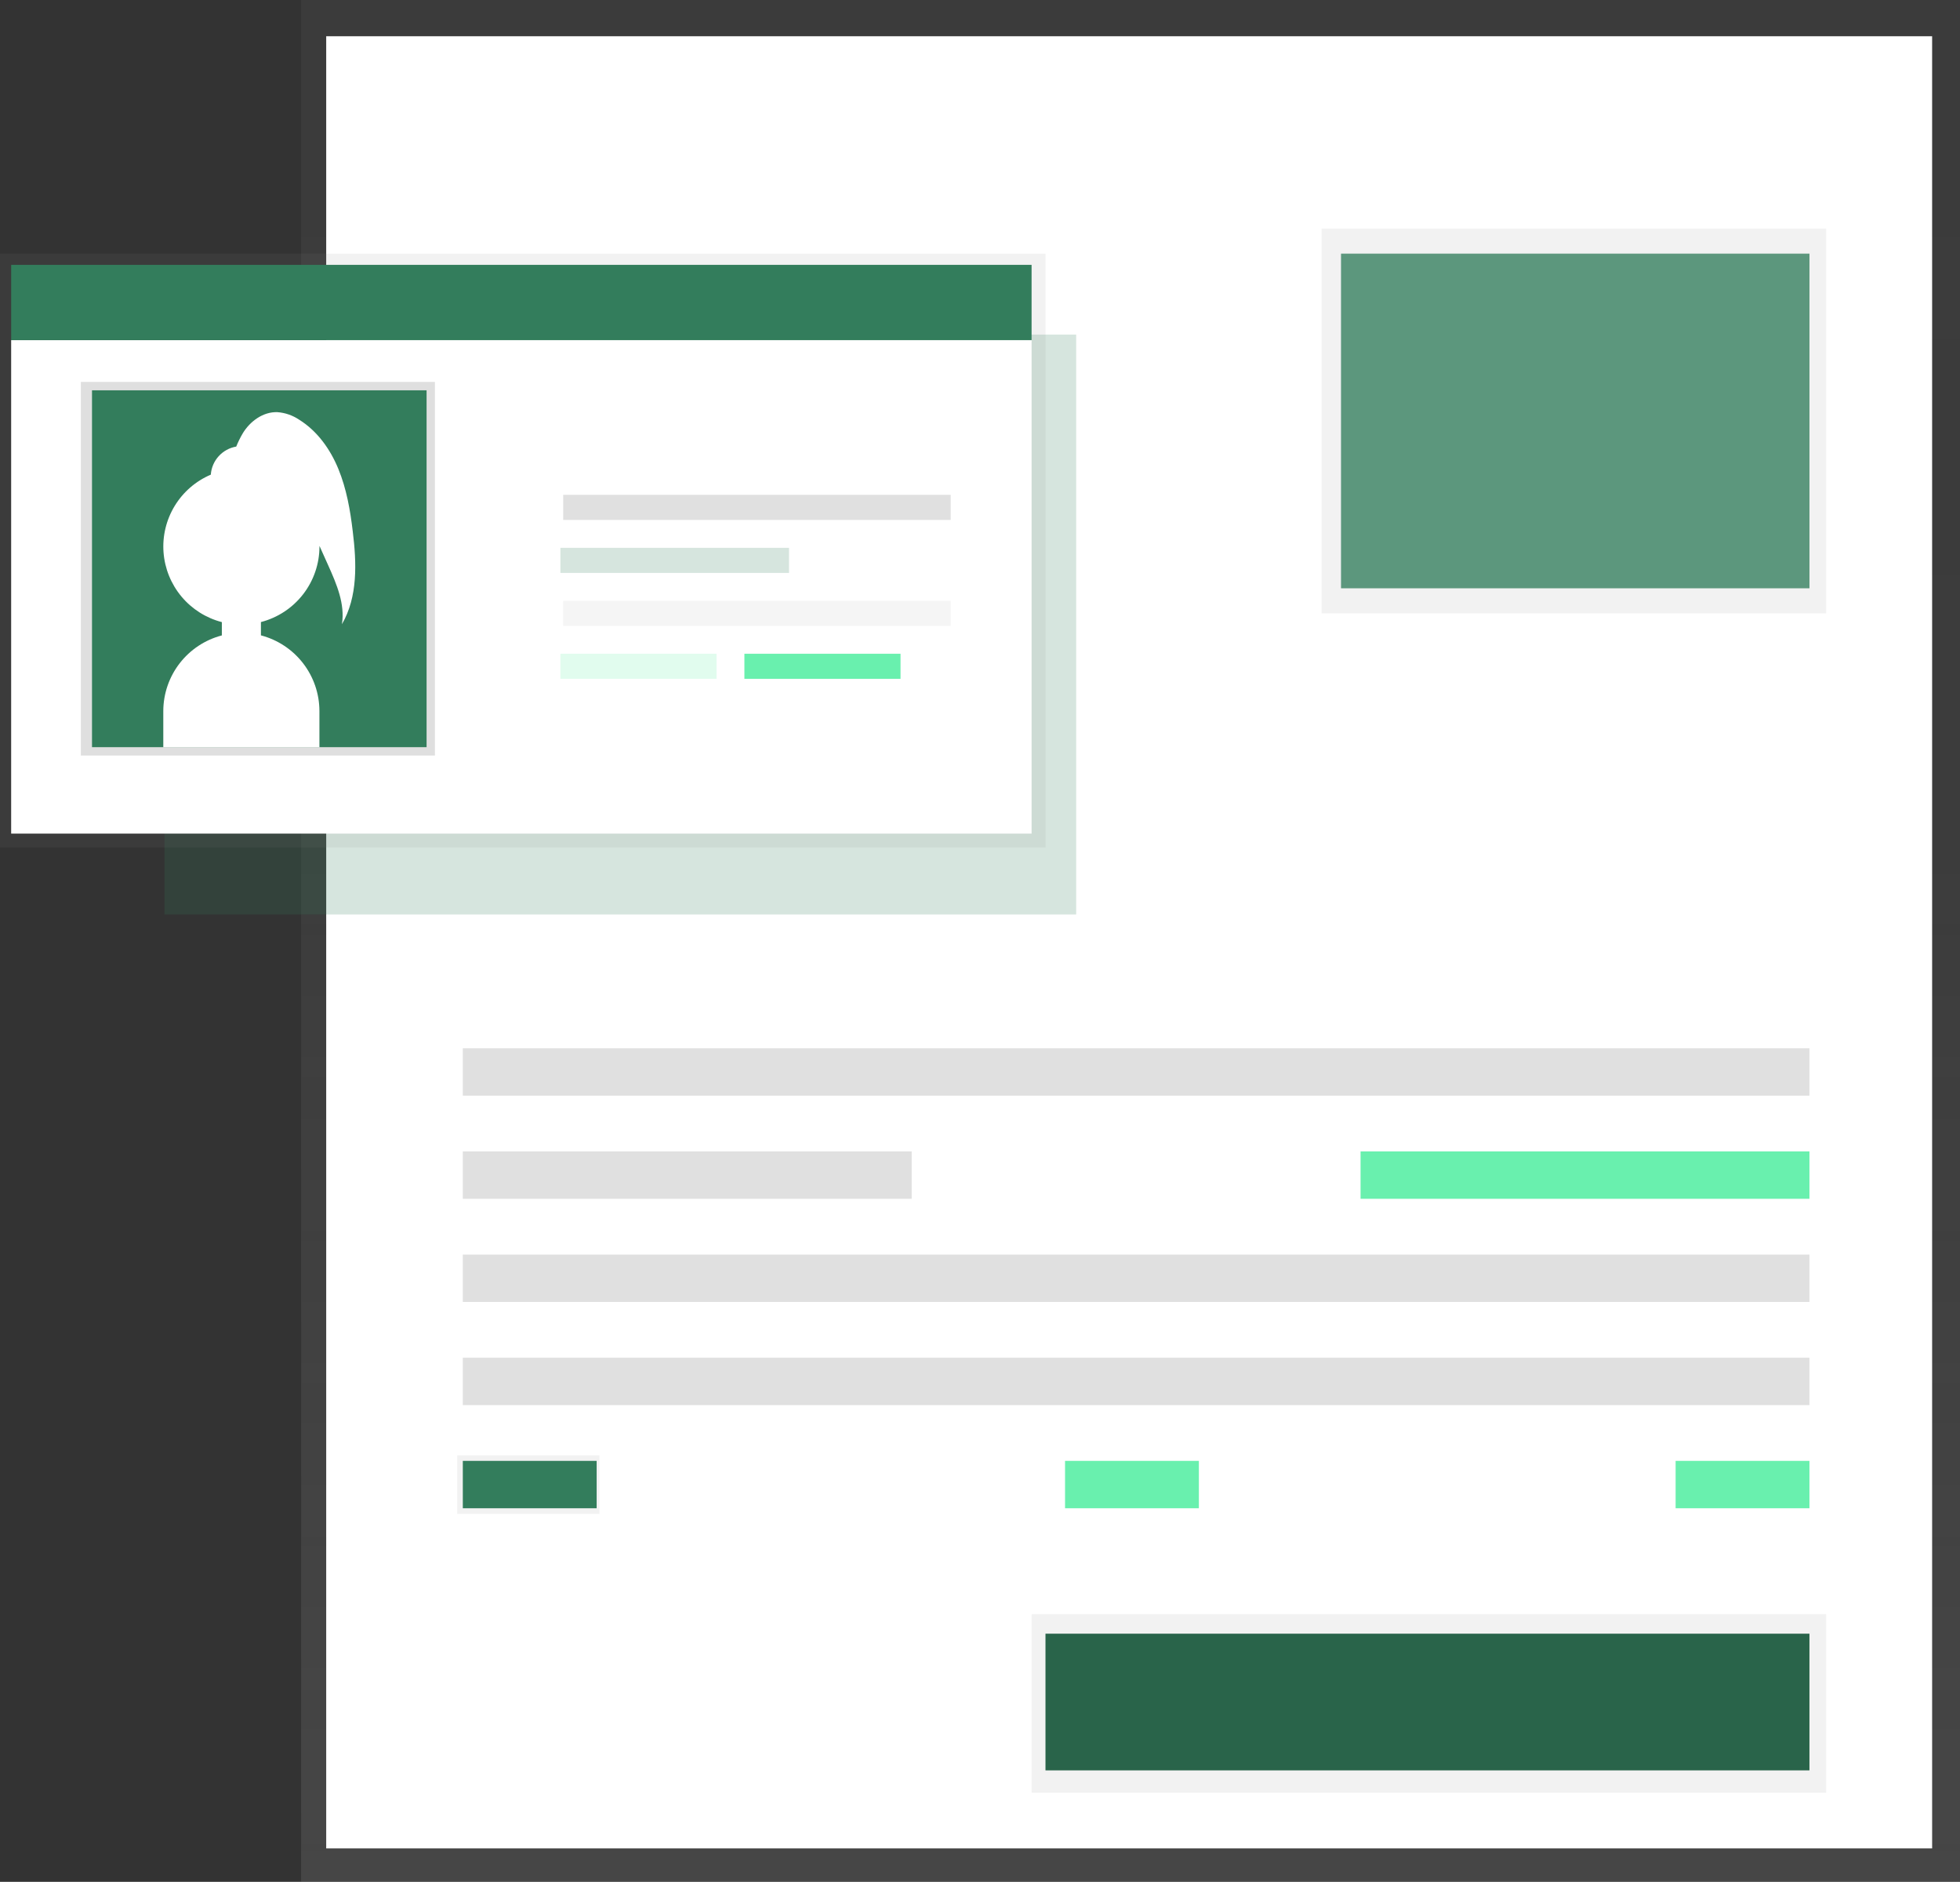 <svg width="630" height="605" viewBox="0 0 630 605" fill="none" xmlns="http://www.w3.org/2000/svg">
<rect x="0" y="0" width="630" height="605" fill="#333333" stroke="none"/>
<path d="M629.998 0H96.785V605H629.998V0Z" fill="url(#paint0_linear)"/>
<path d="M621.042 11.655H104.852V594.253H621.042V11.655Z" fill="white"/>
<path opacity="0.2" d="M345.913 107.559H52.871V293.988H345.913V107.559Z" fill="#337D5C"/>
<path d="M336.059 81.56H0V272.468H336.059V81.56Z" fill="url(#paint1_linear)"/>
<path d="M331.579 109.349H3.586V267.997H331.579V109.349Z" fill="white"/>
<path d="M139.798 122.793H25.988V242.897H139.798V122.793Z" fill="url(#paint2_linear)"/>
<path d="M137.116 125.482H29.574V240.209H137.116V125.482Z" fill="#337D5C"/>
<path d="M113.378 170.786C112.575 163.971 111.371 157.14 108.763 150.767C106.155 144.394 101.965 138.534 96.131 134.914C94.051 133.52 91.645 132.69 89.149 132.506C84.582 132.345 80.361 135.428 78.009 139.345C77.213 140.702 76.518 142.116 75.931 143.575C73.755 143.945 71.767 145.036 70.285 146.672C68.804 148.309 67.915 150.395 67.761 152.597C62.938 154.652 58.879 158.165 56.154 162.643C53.429 167.122 52.174 172.342 52.565 177.57C52.956 182.798 54.974 187.773 58.335 191.796C61.697 195.819 66.233 198.689 71.308 200.003V204.281C65.931 205.687 61.169 208.833 57.765 213.227C54.361 217.622 52.506 223.019 52.488 228.578V240.233H102.672V228.562C102.655 223.005 100.802 217.61 97.401 213.215C94 208.821 89.242 205.674 83.868 204.265V199.987C89.254 198.594 94.025 195.451 97.432 191.052C100.838 186.653 102.687 181.246 102.688 175.682C102.688 175.626 102.688 175.561 102.688 175.505L105.513 181.79C108.201 187.778 110.954 194.2 109.903 200.685C115.055 191.856 114.63 180.931 113.378 170.786Z" fill="white"/>
<path d="M331.579 85.147H3.586V109.348H331.579V85.147Z" fill="#337D5C"/>
<path d="M305.587 159.09H181.023V167.157H305.587V159.09Z" fill="#E0E0E0"/>
<path d="M305.587 193.155H181.023V201.222H305.587V193.155Z" fill="#F5F5F5"/>
<path opacity="0.2" d="M253.614 176.123H180.133V184.19H253.614V176.123Z" fill="#337D5C"/>
<path opacity="0.2" d="M230.316 210.181H180.133V218.248H230.316V210.181Z" fill="#69F0AE"/>
<path d="M289.457 210.181H239.273V218.248H289.457V210.181Z" fill="#69F0AE"/>
<path d="M581.608 337.011H148.762V352.246H581.608V337.011Z" fill="#E0E0E0"/>
<path d="M293.044 370.17H148.762V385.405H293.044V370.17Z" fill="#E0E0E0"/>
<path d="M581.606 370.17H437.324V385.405H581.606V370.17Z" fill="#69F0AE"/>
<path d="M581.608 403.336H148.762V418.571H581.608V403.336Z" fill="#E0E0E0"/>
<path d="M581.608 436.503H148.762V451.738H581.608V436.503Z" fill="#E0E0E0"/>
<path d="M192.678 467.871H146.973V486.694H192.678V467.871Z" fill="url(#paint3_linear)"/>
<path d="M191.778 469.661H148.762V484.896H191.778V469.661Z" fill="#337D5C"/>
<path d="M385.352 469.661H342.336V484.896H385.352V469.661Z" fill="#69F0AE"/>
<path d="M581.606 469.661H538.59V484.896H581.606V469.661Z" fill="#69F0AE"/>
<path d="M586.985 518.961H331.582V576.328H586.985V518.961Z" fill="url(#paint4_linear)"/>
<path d="M581.606 525.23H336.059V569.153H581.606V525.23Z" fill="#337D5C"/>
<path opacity="0.2" d="M581.606 525.23H336.059V569.153H581.606V525.23Z" fill="black"/>
<path d="M586.984 73.493H424.781V197.185H586.984V73.493Z" fill="url(#paint5_linear)"/>
<path d="M581.613 81.56H431.055V189.118H581.613V81.56Z" fill="#337D5C"/>
<path opacity="0.2" d="M581.613 81.56H431.055V189.118H581.613V81.56Z" fill="white"/>
<defs>
<linearGradient id="paint0_linear" x1="363.392" y1="605" x2="363.392" y2="0" gradientUnits="userSpaceOnUse">
<stop stop-color="#808080" stop-opacity="0.25"/>
<stop offset="0.54" stop-color="#808080" stop-opacity="0.12"/>
<stop offset="1" stop-color="#808080" stop-opacity="0.1"/>
</linearGradient>
<linearGradient id="paint1_linear" x1="70360.6" y1="64887.2" x2="70360.6" y2="19479.7" gradientUnits="userSpaceOnUse">
<stop stop-color="#808080" stop-opacity="0.25"/>
<stop offset="0.54" stop-color="#808080" stop-opacity="0.12"/>
<stop offset="1" stop-color="#808080" stop-opacity="0.1"/>
</linearGradient>
<linearGradient id="paint2_linear" x1="3711.13" y1="27482.5" x2="19851.6" y2="27482.5" gradientUnits="userSpaceOnUse">
<stop stop-color="#808080" stop-opacity="0.25"/>
<stop offset="0.54" stop-color="#808080" stop-opacity="0.12"/>
<stop offset="1" stop-color="#808080" stop-opacity="0.1"/>
</linearGradient>
<linearGradient id="paint3_linear" x1="9818.17" y1="11880.8" x2="9818.17" y2="11439.4" gradientUnits="userSpaceOnUse">
<stop stop-color="#808080" stop-opacity="0.25"/>
<stop offset="0.54" stop-color="#808080" stop-opacity="0.12"/>
<stop offset="1" stop-color="#808080" stop-opacity="0.1"/>
</linearGradient>
<linearGradient id="paint4_linear" x1="146494" y1="41708.6" x2="146494" y2="37609.1" gradientUnits="userSpaceOnUse">
<stop stop-color="#808080" stop-opacity="0.25"/>
<stop offset="0.54" stop-color="#808080" stop-opacity="0.12"/>
<stop offset="1" stop-color="#808080" stop-opacity="0.1"/>
</linearGradient>
<linearGradient id="paint5_linear" x1="102668" y1="30459.7" x2="102668" y2="11398.7" gradientUnits="userSpaceOnUse">
<stop stop-color="#808080" stop-opacity="0.25"/>
<stop offset="0.54" stop-color="#808080" stop-opacity="0.12"/>
<stop offset="1" stop-color="#808080" stop-opacity="0.1"/>
</linearGradient>
</defs>
</svg>
